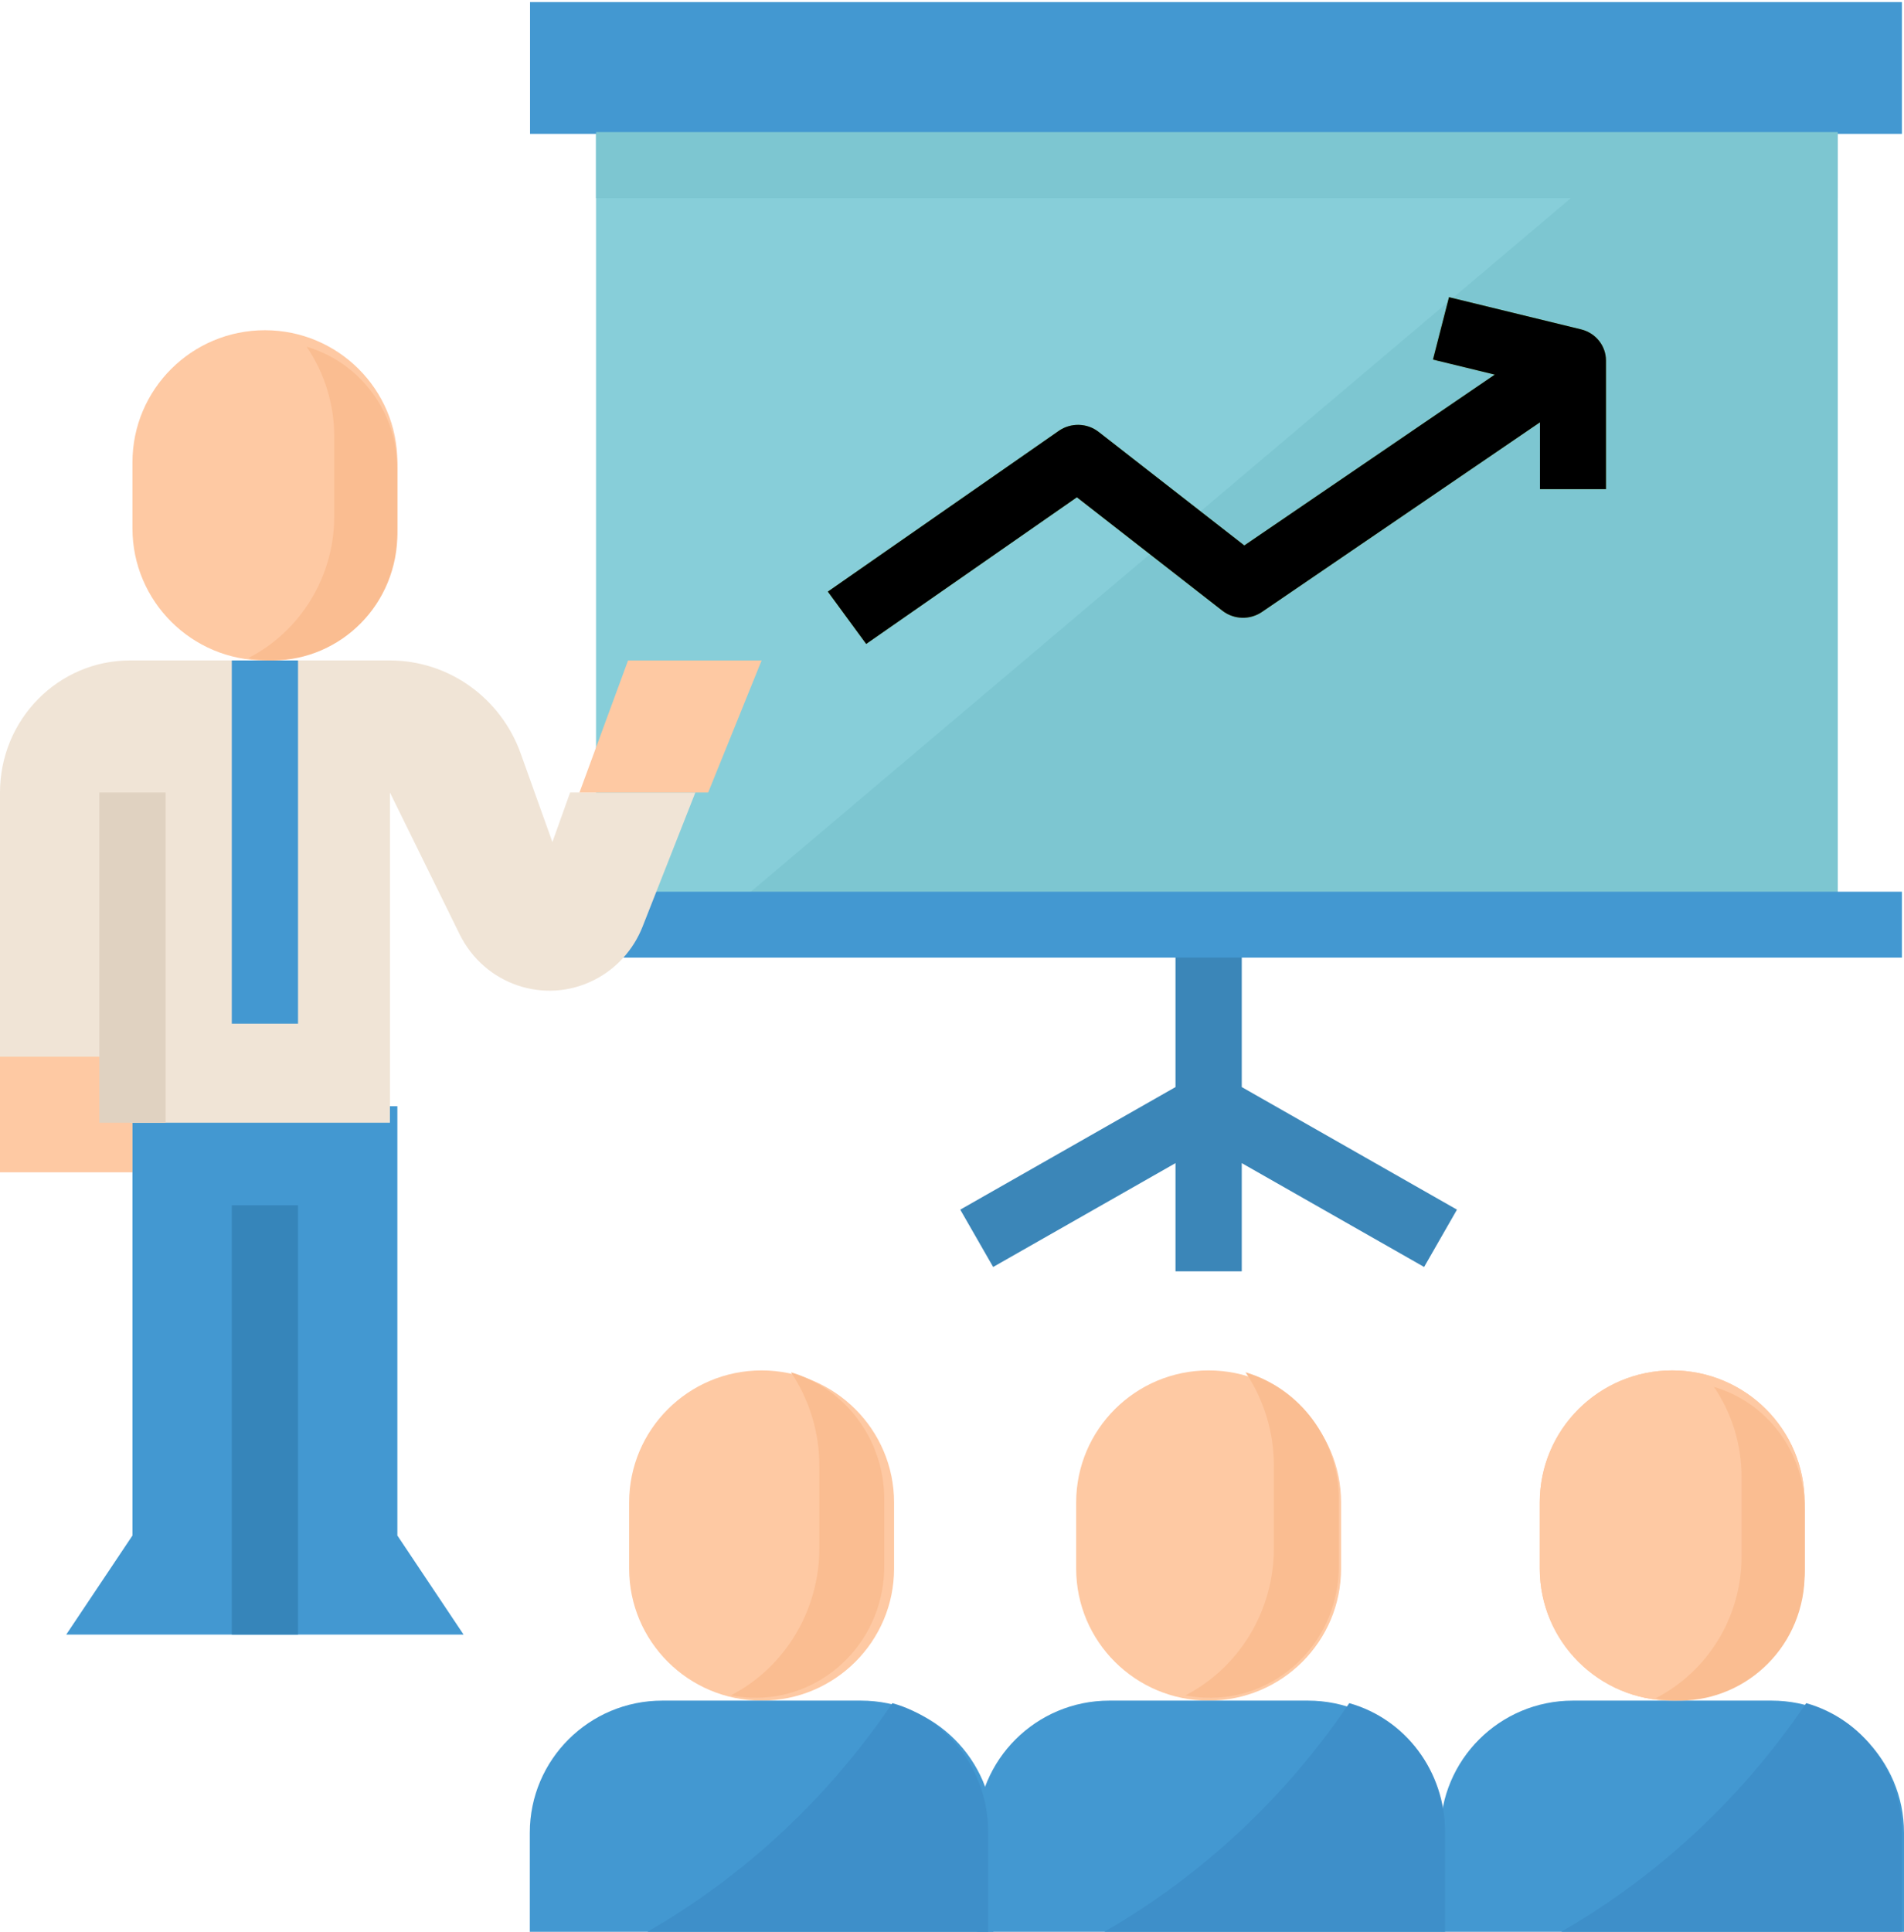<?xml version="1.0" encoding="UTF-8"?>
<svg width="70px" height="71px" viewBox="0 0 70 71" version="1.1" xmlns="http://www.w3.org/2000/svg" xmlns:xlink="http://www.w3.org/1999/xlink">
    <!-- Generator: Sketch 53 (72520) - https://sketchapp.com -->
    <title>work copy 2</title>
    <desc>Created with Sketch.</desc>
    <g id="Page-1" stroke="none" stroke-width="1" fill="none" fill-rule="evenodd">
        <g id="bundle-copy-3" transform="translate(-563, -295)" fill-rule="nonzero">
            <g id="work-copy-2" transform="translate(563, 295)">
                <rect id="Rectangle" fill="#87CED9" x="21.913" y="4.855" width="45.652" height="29.128"></rect>
                <polygon id="Path" fill="#7DC6D1" points="26.174 33.983 67.565 33.983 67.565 4.855 60.622 4.855"></polygon>
                <path d="M58.125,12.105 L53.272,10.923 L52.683,13.216 L54.955,13.769 L45.747,20.048 L40.39,15.874 C39.966,15.544 39.369,15.529 38.927,15.836 L30.435,21.745 L31.845,23.667 L39.591,18.278 L44.94,22.447 C45.361,22.776 45.954,22.795 46.396,22.492 L56.617,15.522 L56.617,17.979 L59.043,17.979 L59.043,13.251 C59.043,12.709 58.665,12.236 58.125,12.105 Z" id="Path" fill="#88B337"></path>
                <path d="M61.478,50.368 L61.478,50.368 C64.167,50.368 66.348,52.541 66.348,55.222 L66.348,57.65 C66.348,60.331 64.167,62.504 61.478,62.504 L61.478,62.504 C58.789,62.504 56.609,60.331 56.609,57.65 L56.609,55.222 C56.609,52.541 58.789,50.368 61.478,50.368 Z" id="SVGCleanerId_0" fill="#FEC9A3"></path>
                <path d="M65.13,62.504 L57.826,62.504 C55.137,62.504 52.957,64.678 52.957,67.359 L52.957,71 L70,71 L70,67.359 C70,64.678 67.82,62.504 65.13,62.504 Z" id="Path" fill="#4398D1"></path>
                <path d="M44.435,50.368 L44.435,50.368 C47.124,50.368 49.304,52.541 49.304,55.222 L49.304,57.65 C49.304,60.331 47.124,62.504 44.435,62.504 L44.435,62.504 C41.746,62.504 39.565,60.331 39.565,57.65 L39.565,55.222 C39.565,52.541 41.746,50.368 44.435,50.368 Z" id="Path" fill="#FEC9A3"></path>
                <path d="M48.087,62.504 L40.783,62.504 C38.093,62.504 35.913,64.678 35.913,67.359 L35.913,71 L52.957,71 L52.957,67.359 C52.957,64.678 50.776,62.504 48.087,62.504 Z" id="Path" fill="#4398D1"></path>
                <path d="M28,50.368 L28,50.368 C30.689,50.368 32.87,52.541 32.87,55.222 L32.87,57.65 C32.87,60.331 30.689,62.504 28,62.504 L28,62.504 C25.311,62.504 23.13,60.331 23.13,57.65 L23.13,55.222 C23.13,52.541 25.311,50.368 28,50.368 Z" id="Path" fill="#FEC9A3"></path>
                <g id="Group" transform="translate(26.783, 50.368)" fill="#FABD91">
                    <path d="M2.295,0.068 C2.976,1.078 3.34,2.277 3.339,3.503 L3.339,6.549 C3.334,8.827 2.078,10.91 0.089,11.943 C2.655,12.453 5.139,10.744 5.639,8.126 C5.7,7.808 5.728,7.484 5.726,7.158 L5.726,4.721 C5.721,2.565 4.323,0.67 2.295,0.068 Z" id="Path"></path>
                    <path d="M19.007,0.068 C19.687,1.078 20.052,2.277 20.05,3.503 L20.05,6.549 C20.046,8.827 18.79,10.91 16.801,11.943 C19.366,12.453 21.85,10.744 22.351,8.126 C22.411,7.808 22.44,7.484 22.438,7.158 L22.438,4.721 C22.433,2.565 21.035,0.67 19.007,0.068 Z" id="Path"></path>
                </g>
                <path d="M61.478,50.368 L61.478,50.368 C64.167,50.368 66.348,52.541 66.348,55.222 L66.348,57.65 C66.348,60.331 64.167,62.504 61.478,62.504 L61.478,62.504 C58.789,62.504 56.609,60.331 56.609,57.65 L56.609,55.222 C56.609,52.541 58.789,50.368 61.478,50.368 Z" id="SVGCleanerId_0_1_" fill="#FEC9A3"></path>
                <path d="M63.014,50.974 C63.675,51.948 64.029,53.103 64.028,54.284 L64.028,57.22 C64.023,59.415 62.802,61.422 60.87,62.417 C63.363,62.909 65.777,61.262 66.263,58.739 C66.322,58.432 66.35,58.12 66.348,57.807 L66.348,55.458 C66.343,53.38 64.985,51.554 63.014,50.974 Z" id="Path" fill="#FABD91"></path>
                <path d="M31.652,62.504 L24.348,62.504 C21.659,62.504 19.478,64.678 19.478,67.359 L19.478,71 L36.522,71 L36.522,67.359 C36.522,64.678 34.341,62.504 31.652,62.504 Z" id="Path" fill="#4398D1"></path>
                <polygon id="Path" fill="#3B86B8" points="53.565 44.459 45.653 39.954 45.653 33.376 43.217 33.376 43.217 39.954 35.304 44.459 36.513 46.566 43.217 42.749 43.217 46.726 45.653 46.726 45.653 42.749 52.357 46.566"></polygon>
                <g id="Group" transform="translate(19.478, 0)" fill="#4398D1">
                    <rect id="Rectangle" x="0.009" y="0.076" width="50.437" height="4.844"></rect>
                    <rect id="Rectangle" x="0.009" y="32.774" width="50.437" height="2.422"></rect>
                </g>
                <path d="M9.739,12.137 L9.739,12.137 C12.428,12.137 14.609,14.31 14.609,16.991 L14.609,19.419 C14.609,22.1 12.428,24.274 9.739,24.274 L9.739,24.274 C7.05,24.274 4.87,22.1 4.87,19.419 L4.87,16.991 C4.87,14.31 7.05,12.137 9.739,12.137 Z" id="Path" fill="#FEC9A3"></path>
                <polygon id="Path" fill="#4398D1" points="17.043 60.077 2.435 60.077 4.87 56.436 4.87 40.658 14.609 40.658 14.609 56.436"></polygon>
                <rect id="Rectangle" fill="#3685BA" x="8.522" y="44.299" width="2.435" height="15.778"></rect>
                <rect id="Rectangle" fill="#FEC9A3" x="0" y="38.231" width="4.87" height="4.855"></rect>
                <path d="M20.96,29.128 L20.309,30.949 L19.144,27.695 C18.408,25.641 16.487,24.274 14.335,24.274 L4.778,24.274 C2.14,24.274 0,26.447 0,29.128 L0,38.838 L4.778,38.838 L4.778,41.265 L14.336,41.265 L14.336,29.128 L16.899,34.339 C17.811,36.191 20.028,36.941 21.85,36.015 C22.659,35.605 23.291,34.907 23.626,34.053 L25.565,29.128 L20.96,29.128 L20.96,29.128 Z" id="Path" fill="#F0E4D6"></path>
                <polygon id="Path" fill="#FEC9A3" points="28 24.274 23.09 24.274 21.304 29.128 26.036 29.128"></polygon>
                <rect id="Rectangle" fill="#E0D2C1" x="3.652" y="29.128" width="2.435" height="12.137"></rect>
                <rect id="Rectangle" fill="#4398D1" x="8.522" y="24.274" width="2.435" height="13.35"></rect>
                <rect id="Rectangle" fill="#7DC6D1" x="21.913" y="4.855" width="45.652" height="2.427"></rect>
                <g id="Group" transform="translate(23.739, 62.504)" fill="#3E8FC9">
                    <path d="M12.589,4.809 C12.586,2.605 11.143,0.675 9.068,0.093 C6.727,3.557 3.648,6.43 0.064,8.496 L12.589,8.496 L12.589,4.809 Z" id="Path"></path>
                    <path d="M29.388,4.809 C29.384,2.605 27.942,0.675 25.866,0.093 C23.525,3.557 20.446,6.43 16.862,8.496 L29.388,8.496 L29.388,4.809 Z" id="Path"></path>
                    <path d="M46.186,4.809 C46.182,2.605 44.74,0.675 42.664,0.093 C40.323,3.557 37.244,6.43 33.66,8.496 L46.186,8.496 L46.186,4.809 Z" id="Path"></path>
                </g>
                <path d="M11.274,12.744 C11.936,13.717 12.29,14.872 12.288,16.053 L12.288,18.989 C12.284,21.184 11.063,23.191 9.13,24.187 C11.624,24.679 14.038,23.031 14.524,20.508 C14.583,20.202 14.611,19.889 14.609,19.576 L14.609,17.228 C14.604,15.149 13.245,13.324 11.274,12.744 Z" id="Path" fill="#FABD91"></path>
                <path d="M40.39,15.873 C39.966,15.543 39.369,15.528 38.927,15.835 L30.435,21.744 L31.845,23.667 L39.591,18.277 L44.94,22.446 C45.361,22.774 45.954,22.793 46.396,22.491 L56.617,15.521 L56.617,17.978 L59.043,17.978 L59.043,13.251 C59.043,12.709 58.665,12.236 58.125,12.105 L53.272,10.923 L52.683,13.216 L54.955,13.769 L45.747,20.047 L40.39,15.873 Z" id="Path" fill="#000000"></path>
            </g>
        </g>
    </g>
</svg>